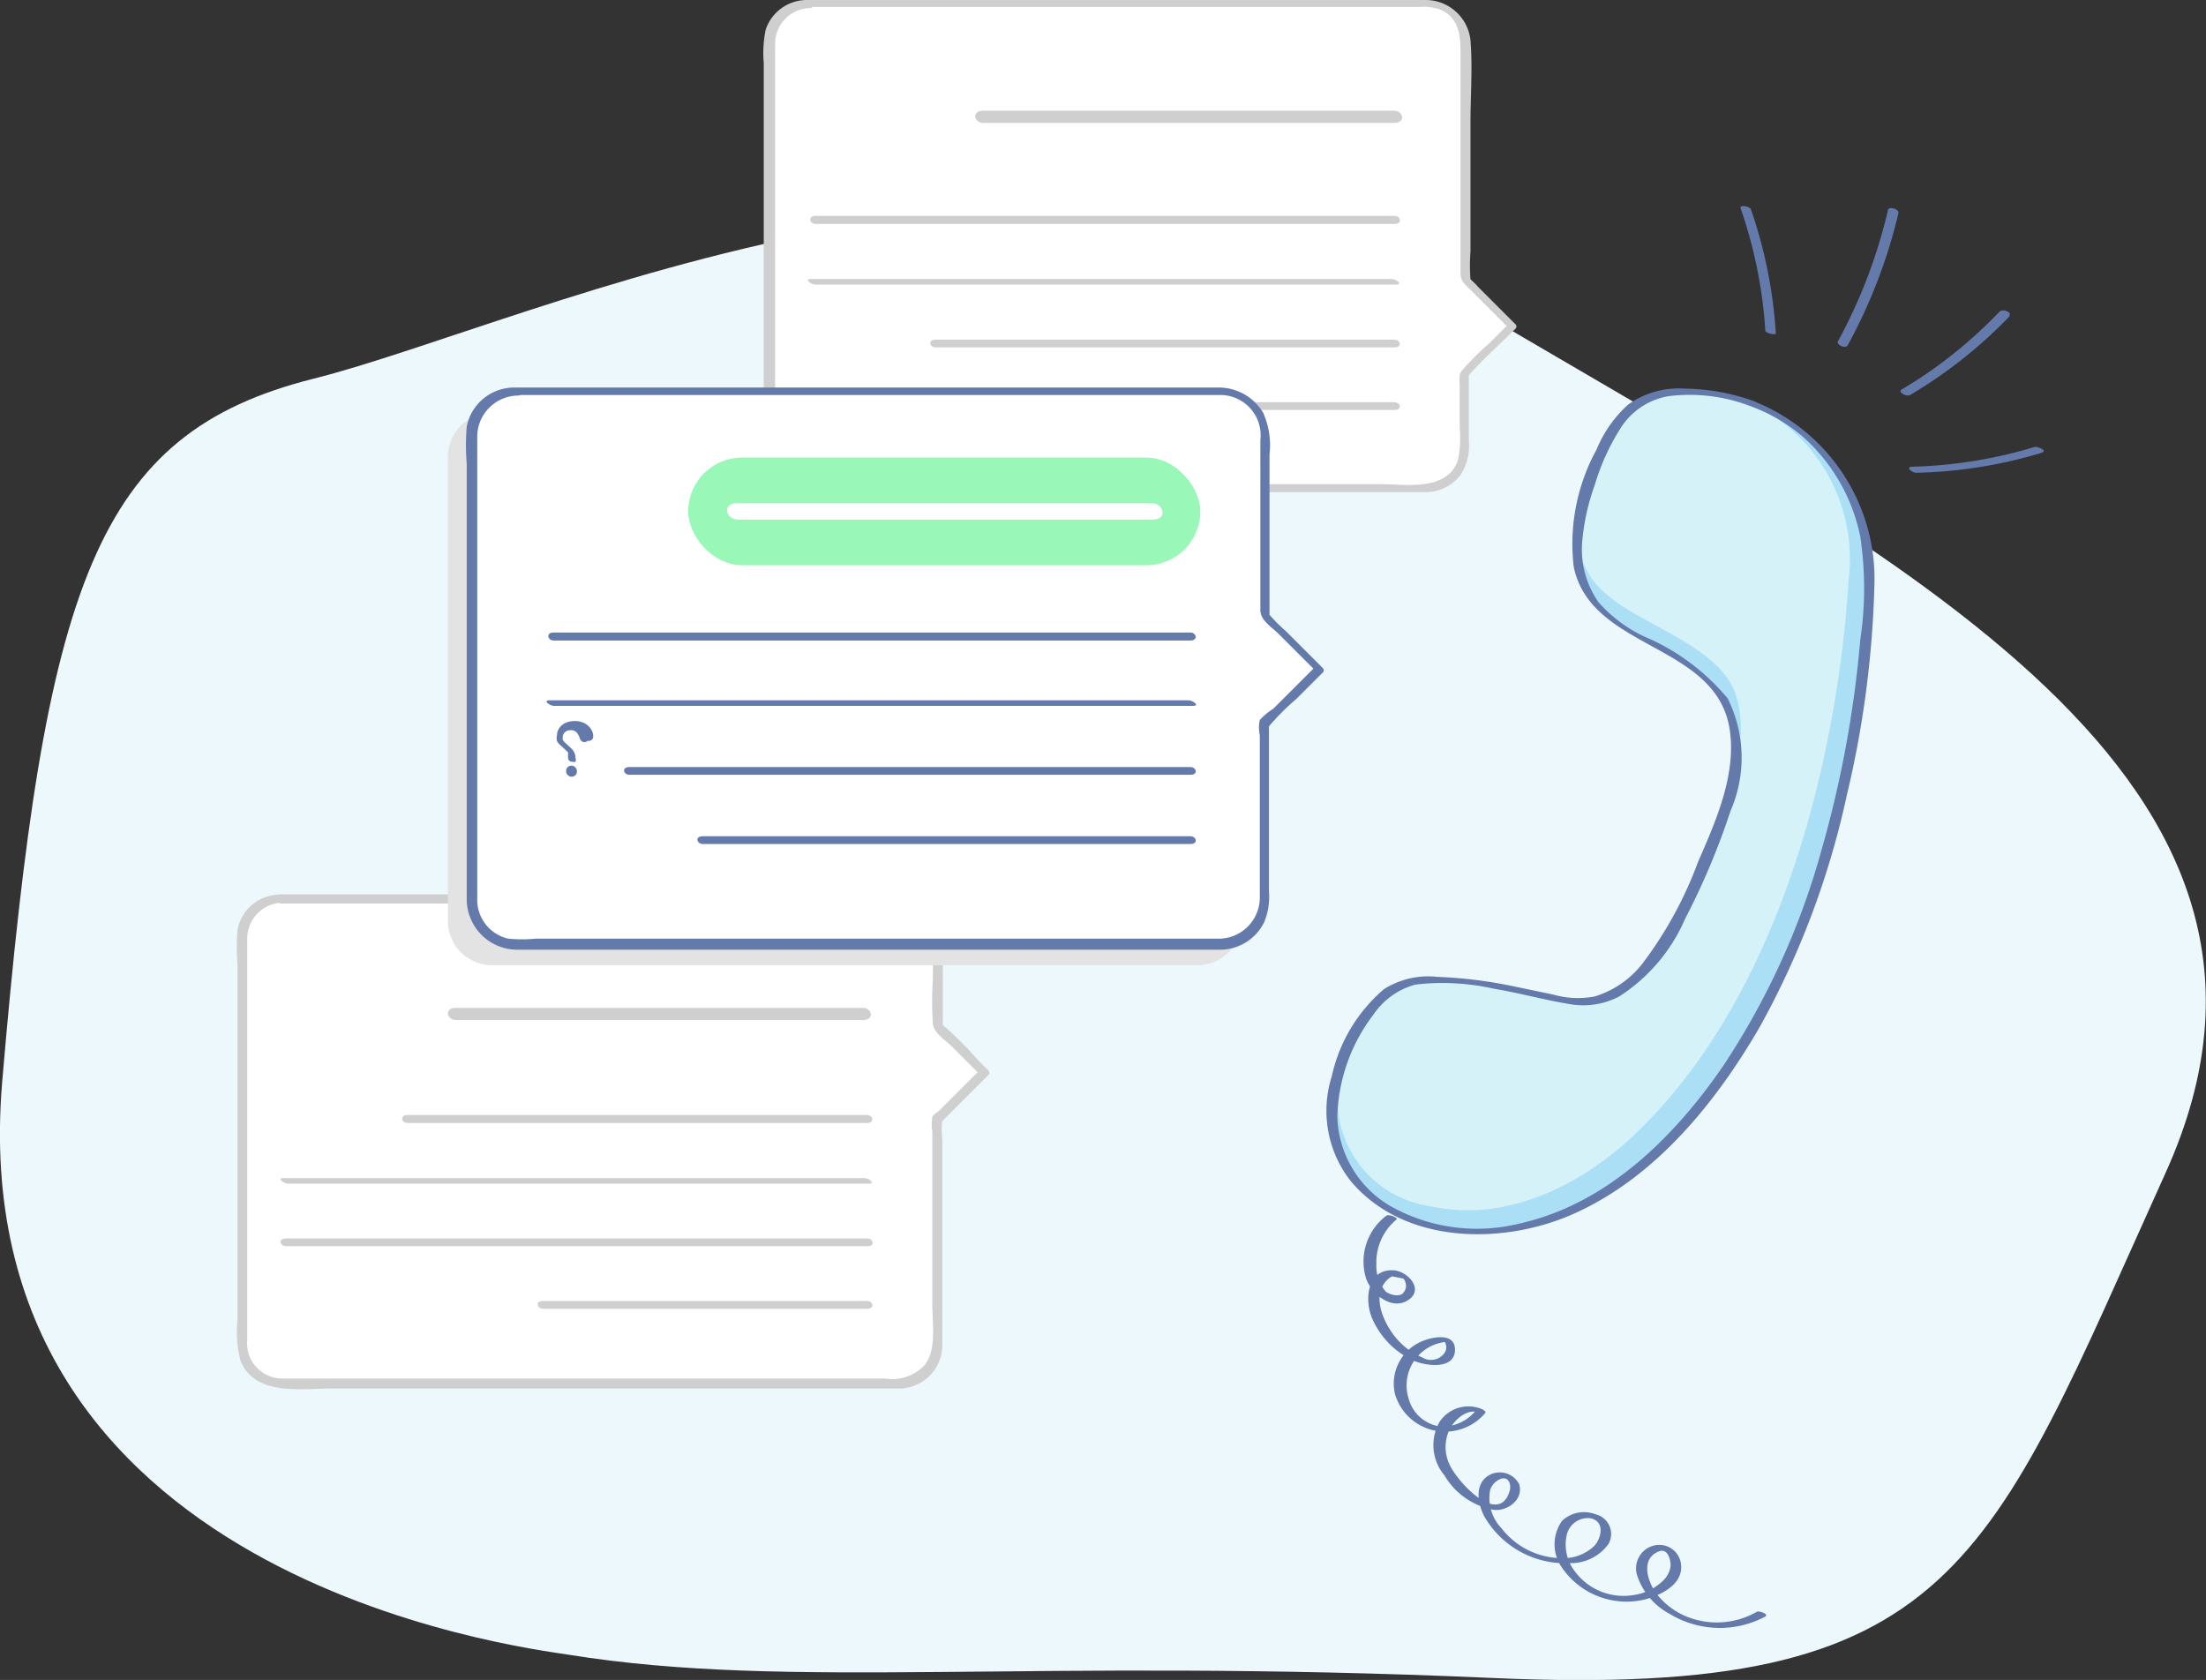 <svg id="Layer_1" data-name="Layer 1" xmlns="http://www.w3.org/2000/svg" viewBox="0 0 79.69 60.69"><rect x="0" y="0" width="79.69" height="60.69" fill="#333333" stroke="none"/><defs><style>.cls-1{fill:#ecf8fb;}.cls-2{fill:#fff;}.cls-3{fill:#cfcfcf;}.cls-4{fill:#637aaa;}.cls-5{fill:#abdff5;}.cls-6{fill:#d5f2f8;}.cls-7{fill:#637aab;}.cls-8{fill:#e3e3e3;}.cls-9{fill:#99f7b8;}</style></defs><title>Artboard 14</title><path class="cls-1" d="M20.55,59.78c-1.69-.27-22-2.71-20.47-20.71S3.44,15.66,11.33,13.68s27-11.35,42.08-2.44,31.26,16.9,24.82,31.13-7.49,19-24.29,18.25S28.58,61.07,20.55,59.78Z"/><path class="cls-2" d="M10.14,32.46H32.47a1.4,1.4,0,0,1,1.4,1.4V37l1.71,1.71-1.71,1.71v8.09a1.4,1.4,0,0,1-1.4,1.4H10.14a1.4,1.4,0,0,1-1.4-1.4V33.86A1.4,1.4,0,0,1,10.14,32.46Z"/><path class="cls-3" d="M10.12,32.31H31.81a2.56,2.56,0,0,1,1.58.3,1.72,1.72,0,0,1,.67,1.53v2.72a1.22,1.22,0,0,0,0,.17c0-.05-.06-.06,0,0a13.32,13.32,0,0,1,1.29,1.29l.36.36a.11.11,0,0,1,0,.15l-.91.91-.59.59-.17.17c-.06.06,0,0,0,0a2.75,2.75,0,0,0,0,.66v1.43c0,2,0,4,0,6a1.57,1.57,0,0,1-1.65,1.57H12c-1.11,0-2.79.29-3.31-1a4,4,0,0,1-.11-1.46V34.87a8.15,8.15,0,0,1,0-1.28,1.56,1.56,0,0,1,1.51-1.27c.19,0,.39.28.13.29A1.3,1.3,0,0,0,8.93,33.9c0,.16,0,.31,0,.47v9.18c0,1.62,0,3.24,0,4.87a1.27,1.27,0,0,0,1.27,1.38H31.95a1.62,1.62,0,0,0,1.44-.47c.45-.54.29-1.52.29-2.17V40.86a1.3,1.3,0,0,1,0-.49c0-.09.18-.18.25-.25l.61-.61.85-.85v.15l-1-1c-.21-.21-.65-.49-.69-.81a12.11,12.11,0,0,1,0-1.64c0-.49,0-1,0-1.47a1.23,1.23,0,0,0-1.22-1.25H11.63c-.47,0-1,0-1.42,0h-.07C9.93,32.6,9.86,32.31,10.12,32.31Z"/><path class="cls-3" d="M10.24,42.56h21c.13,0,.41.2.15.2h-21c-.13,0-.41-.2-.15-.2Z"/><path class="cls-3" d="M10.33,44.74h21c.22,0,.3.28,0,.28h-21c-.22,0-.3-.28,0-.28Z"/><path class="cls-3" d="M19.58,47H31.32c.22,0,.3.28,0,.28H19.62c-.22,0-.3-.28,0-.28Z"/><path class="cls-3" d="M14.69,40.28H31.32c.22,0,.29.29,0,.29H14.72c-.22,0-.29-.29,0-.29Z"/><path class="cls-3" d="M16.42,36.41H31.17c.33,0,.44.44,0,.44H16.47c-.33,0-.44-.44,0-.44Z"/><path class="cls-2" d="M29.19.15H51.52a1.4,1.4,0,0,1,1.4,1.4V10.1l1.71,1.71-1.71,1.71v2.72a1.4,1.4,0,0,1-1.4,1.4H29.19a1.4,1.4,0,0,1-1.4-1.4V1.55A1.4,1.4,0,0,1,29.19.15Z"/><path class="cls-3" d="M29.17,0H51.5a1.63,1.63,0,0,1,1.62,1.45c.08,1,0,2,0,3V9.09a6.58,6.58,0,0,0,0,1c0-.08,0-.05,0,0a3.68,3.68,0,0,1,.3.3l.85.85.48.48a.11.11,0,0,1,0,.15c-.56.56-1.17,1.09-1.69,1.69-.05.06,0-.1,0,0a.89.89,0,0,0,0,.17v2.21a1.91,1.91,0,0,1-.3,1.22,1.6,1.6,0,0,1-1.29.62H29.59a2.23,2.23,0,0,1-1.24-.24,1.76,1.76,0,0,1-.76-1.67V2.28a4.16,4.16,0,0,1,.07-1.21A1.57,1.57,0,0,1,29.12,0c.19,0,.39.28.13.29A1.29,1.29,0,0,0,28,1.57c0,.12,0,.23,0,.35V15.18c0,.35,0,.71,0,1.06a1.26,1.26,0,0,0,1.36,1.25H49.83c.94,0,2.46.28,2.84-.88a3.85,3.85,0,0,0,.06-1.14V14c0-.21-.05-.45.08-.61a10.24,10.24,0,0,1,1-1l.69-.69v.15l-1.33-1.33c-.25-.25-.41-.34-.41-.67v-8c0-.61-.09-1.25-.75-1.51a1.84,1.84,0,0,0-.72-.09h-20c-.65,0-1.31,0-2,0H29.2C29,.29,28.91,0,29.17,0Z"/><path class="cls-3" d="M29.29,10.08h21c.13,0,.41.2.15.2h-21c-.13,0-.41-.2-.15-.2Z"/><path class="cls-3" d="M33.77,12.27H50.37c.22,0,.3.28,0,.28H33.8c-.22,0-.3-.28,0-.28Z"/><path class="cls-3" d="M38.63,14.53H50.37c.22,0,.3.28,0,.28H38.67c-.22,0-.3-.28,0-.28Z"/><path class="cls-3" d="M29.43,7.8H50.38c.22,0,.29.29,0,.29H29.46c-.22,0-.29-.29,0-.29Z"/><path class="cls-3" d="M35.47,4H50.36c.33,0,.44.44,0,.44H35.52c-.33,0-.44-.44,0-.44Z"/><path class="cls-4" d="M50.52,44a2,2,0,0,0-.8,1.66,1.43,1.43,0,0,0,.34,1c.14.11.46.2.61.07a.41.41,0,0,0,.12-.23.44.44,0,0,0-.09-.31l-.41-.08a.66.66,0,0,0-.2.15c-.57.59-.07,1.61.38,2.12a2.47,2.47,0,0,0,.91.66.6.6,0,0,0,.8-.16.36.36,0,0,0-.07-.49l.23.08a1.58,1.58,0,0,0-1.45,2.07,1.37,1.37,0,0,0,1.2,1,1.59,1.59,0,0,0,1.27-.64l.11.14c-.46-.19-.94.25-1.12.63a1.48,1.48,0,0,0,0,1.21c.26.62,1.78,2.28,2.18,1,.07-.21,0-.54-.3-.46a.64.64,0,0,0-.4.41,1.58,1.58,0,0,0,.41,1.38,2.78,2.78,0,0,0,2.22,1.08,1.6,1.6,0,0,0,1.13-.44c.27-.29.39-.89-.13-1a.78.78,0,0,0-.86.59,1.58,1.58,0,0,0,.27,1.3,2.19,2.19,0,0,0,2.16.88,1.9,1.9,0,0,0,1.06-.53.9.9,0,0,0,.26-.52c0-.27-.12-.67-.46-.51-.6.27-.39,1-.1,1.45a2.64,2.64,0,0,0,1.09.87,2.9,2.9,0,0,0,2.58-.15c.1-.05.45.09.31.17a3.49,3.49,0,0,1-3.46-.1,2.43,2.43,0,0,1-1.18-1.42.85.85,0,0,1,.8-1.07.79.79,0,0,1,.8.82c0,.64-.75,1-1.3,1.15a2.83,2.83,0,0,1-3-1.14,1.46,1.46,0,0,1,0-1.7,1.16,1.16,0,0,1,1.22-.23.73.73,0,0,1,.46,1.06,1.67,1.67,0,0,1-1.38.7,3.38,3.38,0,0,1-3.1-1.67c-.27-.5-.39-1.27.25-1.55a.79.79,0,0,1,1,.37c.17.57-.46,1-.94.92a2.61,2.61,0,0,1-1.76-1.24,1.7,1.7,0,0,1-.18-1.93,1.25,1.25,0,0,1,1.54-.46s.16.07.11.14a1.89,1.89,0,0,1-3.26-.7,1.66,1.66,0,0,1,.9-1.86c.37-.18,1.29-.4,1.27.29s-1,.58-1.49.38a3,3,0,0,1-1.51-1.55c-.27-.65-.18-1.75.75-1.72.5,0,1.16.67.57,1.07s-1.33-.2-1.53-.77a2.07,2.07,0,0,1,.73-2.27c.1-.07.45.08.36.14Z"/><path class="cls-5" d="M63.31,14.59a6.68,6.68,0,0,1,4.2,6.76c-.23,5.43-1.85,14.92-7.82,20.41-2.09,1.92-5,3.21-7.87,2.55-2.55-.58-4.27-2.61-3.54-5.3.37-1.36,1.36-3.51,3-3.6a18.33,18.33,0,0,1,4.82.62,4.91,4.91,0,0,0,1.09.16c1.93,0,3.23-2.45,3.88-4,.8-1.86,2.2-4.57,1.4-6.57-.69-1.73-3-2.35-4.39-3.43a3.55,3.55,0,0,1-.95-3.88c.32-1.2,1-3.13,2.07-3.81a3.2,3.2,0,0,1,1.73-.38A7,7,0,0,1,63.31,14.59Z"/><path class="cls-6" d="M63,14.46a6.21,6.21,0,0,1,3.78,6.49c-.32,5.28-2,14.53-7.69,20-2,1.91-4.72,3.22-7.39,2.63a3.9,3.9,0,0,1-3.19-5.08c.37-1.33,1.1-2.86,2.63-3a16.21,16.21,0,0,1,4.49.51,12.87,12.87,0,0,0,1.74.24c1.8-.05,3.31-3,3.94-4.5.78-1.82,2.08-4.79,1.37-6.72-.61-1.66-3.29-2.43-4.52-3.46a2.89,2.89,0,0,1-1-3.34c.32-1.17,1-3.06,2-3.75a3,3,0,0,1,1.63-.4A6.13,6.13,0,0,1,63,14.46Z"/><path class="cls-7" d="M63.39,14.51a6.9,6.9,0,0,1,4.32,6.66,36.6,36.6,0,0,1-1,7.58,30.56,30.56,0,0,1-3.14,8.35C62,39.81,59.86,42.45,57,43.78,54.41,45,50.73,45,48.78,42.65a4.11,4.11,0,0,1-.67-3.77A5.75,5.75,0,0,1,50,35.73a3,3,0,0,1,1.92-.44,16.4,16.4,0,0,1,2.75.34l1.44.3A3.22,3.22,0,0,0,57.6,36a3.46,3.46,0,0,0,1.74-1.2,14.26,14.26,0,0,0,2-3.66c.64-1.47,1.4-3.17,1.14-4.81-.5-3.11-5-2.84-5.63-5.85a7.08,7.08,0,0,1,.82-4.23,4.5,4.5,0,0,1,1.14-1.63,3.14,3.14,0,0,1,2.06-.58,7.58,7.58,0,0,1,2.51.46c.25.09,0,.23-.15.17a6.17,6.17,0,0,0-2.94-.36,2.55,2.55,0,0,0-1.78,1.21,8.08,8.08,0,0,0-.9,2,8.06,8.06,0,0,0-.45,2,3.33,3.33,0,0,0,.58,2.23A5.1,5.1,0,0,0,59.41,23a7.94,7.94,0,0,1,3,2.23,4.8,4.8,0,0,1,.11,4.05,26.49,26.49,0,0,1-1.65,3.92A6.3,6.3,0,0,1,58.49,36a2.8,2.8,0,0,1-1.81.27c-.91-.15-1.8-.4-2.71-.55a8.33,8.33,0,0,0-2.84-.15,2.67,2.67,0,0,0-1.52,1.09,6.33,6.33,0,0,0-1.3,3.69,3.87,3.87,0,0,0,1.88,3.2,6.38,6.38,0,0,0,4.75.64c3.13-.71,5.56-3.13,7.32-5.7a27.15,27.15,0,0,0,3.56-7.85,39.92,39.92,0,0,0,1.38-7.52,12.57,12.57,0,0,0,0-3.74,6.58,6.58,0,0,0-2.07-3.6,6.15,6.15,0,0,0-1.85-1.09C63,14.58,63.21,14.44,63.39,14.51Z"/><path class="cls-4" d="M72.61,11.41A16.9,16.9,0,0,1,69,14.27c-.12.07-.47-.1-.3-.2a16.63,16.63,0,0,0,3.53-2.81c.1-.11.47,0,.35.16Z"/><path class="cls-4" d="M73.75,16.36a17,17,0,0,1-4.53.72c-.14,0-.41-.21-.15-.22a16.65,16.65,0,0,0,4.45-.72c.12,0,.45.14.24.21Z"/><path class="cls-4" d="M66.4,12.32A18.91,18.91,0,0,0,68.2,7.6c0-.16.42-.06.38.1a19.15,19.15,0,0,1-1.83,4.77c-.07.14-.44,0-.35-.16Z"/><path class="cls-4" d="M63.77,11.93a16.72,16.72,0,0,0-.9-4.43c0-.1.34-.05.38.06a16.87,16.87,0,0,1,.9,4.48c0,.08-.38,0-.38-.1Z"/><path class="cls-8" d="M17.78,14.91H43.25a1.6,1.6,0,0,1,1.6,1.6V23l1.95,1.95-1.95,1.95v6.37a1.6,1.6,0,0,1-1.6,1.6H17.78a1.6,1.6,0,0,1-1.6-1.6V16.51A1.6,1.6,0,0,1,17.78,14.91Z"/><path class="cls-2" d="M18.65,14.13H44.11a1.6,1.6,0,0,1,1.6,1.6v6.49l1.95,1.95-1.95,1.95v6.37a1.6,1.6,0,0,1-1.6,1.6H18.65a1.6,1.6,0,0,1-1.6-1.6V15.72A1.6,1.6,0,0,1,18.65,14.13Z"/><path class="cls-7" d="M18.63,14H44a1.87,1.87,0,0,1,1.63.91,2.88,2.88,0,0,1,.23,1.51V22c0,.07,0,.14,0,.21s0,0,0,0a5.81,5.81,0,0,0,.58.58l.9.9.45.45a.11.11,0,0,1,0,.15l-.95.95a8.61,8.61,0,0,0-1,1s0-.1,0,0a1.54,1.54,0,0,0,0,.16v5.8a2.42,2.42,0,0,1-.17,1.11,1.78,1.78,0,0,1-1.61,1c-1.08,0-2.15,0-3.23,0H18.71a1.83,1.83,0,0,1-1.85-1.8c0-1.62,0-3.24,0-4.86V16.75a8.18,8.18,0,0,1,0-1.34A1.75,1.75,0,0,1,18.58,14c.19,0,.39.28.13.29a1.49,1.49,0,0,0-1.47,1.48c0,.15,0,.3,0,.45V31.94c0,.17,0,.34,0,.51a1.44,1.44,0,0,0,1.12,1.46,5.21,5.21,0,0,0,1,0H44.08a1.49,1.49,0,0,0,1.43-1.46c0-.81,0-1.63,0-2.44V26.56a1.23,1.23,0,0,1,0-.55A2.46,2.46,0,0,1,46,25.6l.66-.66.86-.86v.15l-1.33-1.33c-.24-.24-.65-.48-.66-.84,0-1.44,0-2.89,0-4.34V15.9a1.46,1.46,0,0,0-1.39-1.63c-.47,0-.94,0-1.41,0H20.65c-.63,0-1.27,0-1.9,0h-.09C18.44,14.27,18.37,14,18.63,14Z"/><path class="cls-7" d="M19.81,25.3H42.95c.13,0,.41.2.15.2H20c-.13,0-.41-.2-.15-.2Z"/><path class="cls-7" d="M22.7,27.71H43c.22,0,.3.28,0,.28H22.74c-.22,0-.3-.28,0-.28Z"/><path class="cls-7" d="M25.36,30.21H43c.22,0,.3.28,0,.28H25.39c-.22,0-.3-.28,0-.28Z"/><path class="cls-7" d="M19.93,22.85H43c.22,0,.29.29,0,.29H20c-.22,0-.29-.29,0-.29Z"/><rect class="cls-9" x="24.86" y="16.52" width="18.5" height="3.89" rx="1.95" ry="1.95" transform="translate(68.22 36.94) rotate(180)"/><path class="cls-2" d="M26.6,18.18h15c.45,0,.58.59.06.59h-15c-.45,0-.58-.59-.06-.59Z"/><path class="cls-7" d="M21.23,26.76a.17.17,0,0,1-.12.05q-.12,0-.17-.15a.58.58,0,0,0-.12-.21.28.28,0,0,0-.21-.07.28.28,0,0,0-.2.07.23.23,0,0,0-.08.18.2.2,0,0,0,0,.1l.06.08.12.11.15.14a.46.46,0,0,1,.13.33.17.17,0,0,1,0,.13.16.16,0,0,1-.11,0,.15.15,0,0,1-.16-.14l0-.09,0-.05,0-.06-.07-.07-.22-.2a.59.59,0,0,1-.11-.14.41.41,0,0,1,0-.2.47.47,0,0,1,.08-.26.54.54,0,0,1,.22-.19.76.76,0,0,1,.34-.07.73.73,0,0,1,.36.08.62.62,0,0,1,.23.21.47.47,0,0,1,.08.25A.16.16,0,0,1,21.23,26.76ZM20.51,28a.18.18,0,0,1-.06-.14.19.19,0,0,1,.19-.2.19.19,0,0,1,.14.06.19.19,0,0,1,.06.14.18.18,0,0,1-.06.15.21.21,0,0,1-.14.05A.2.2,0,0,1,20.51,28Z"/></svg>